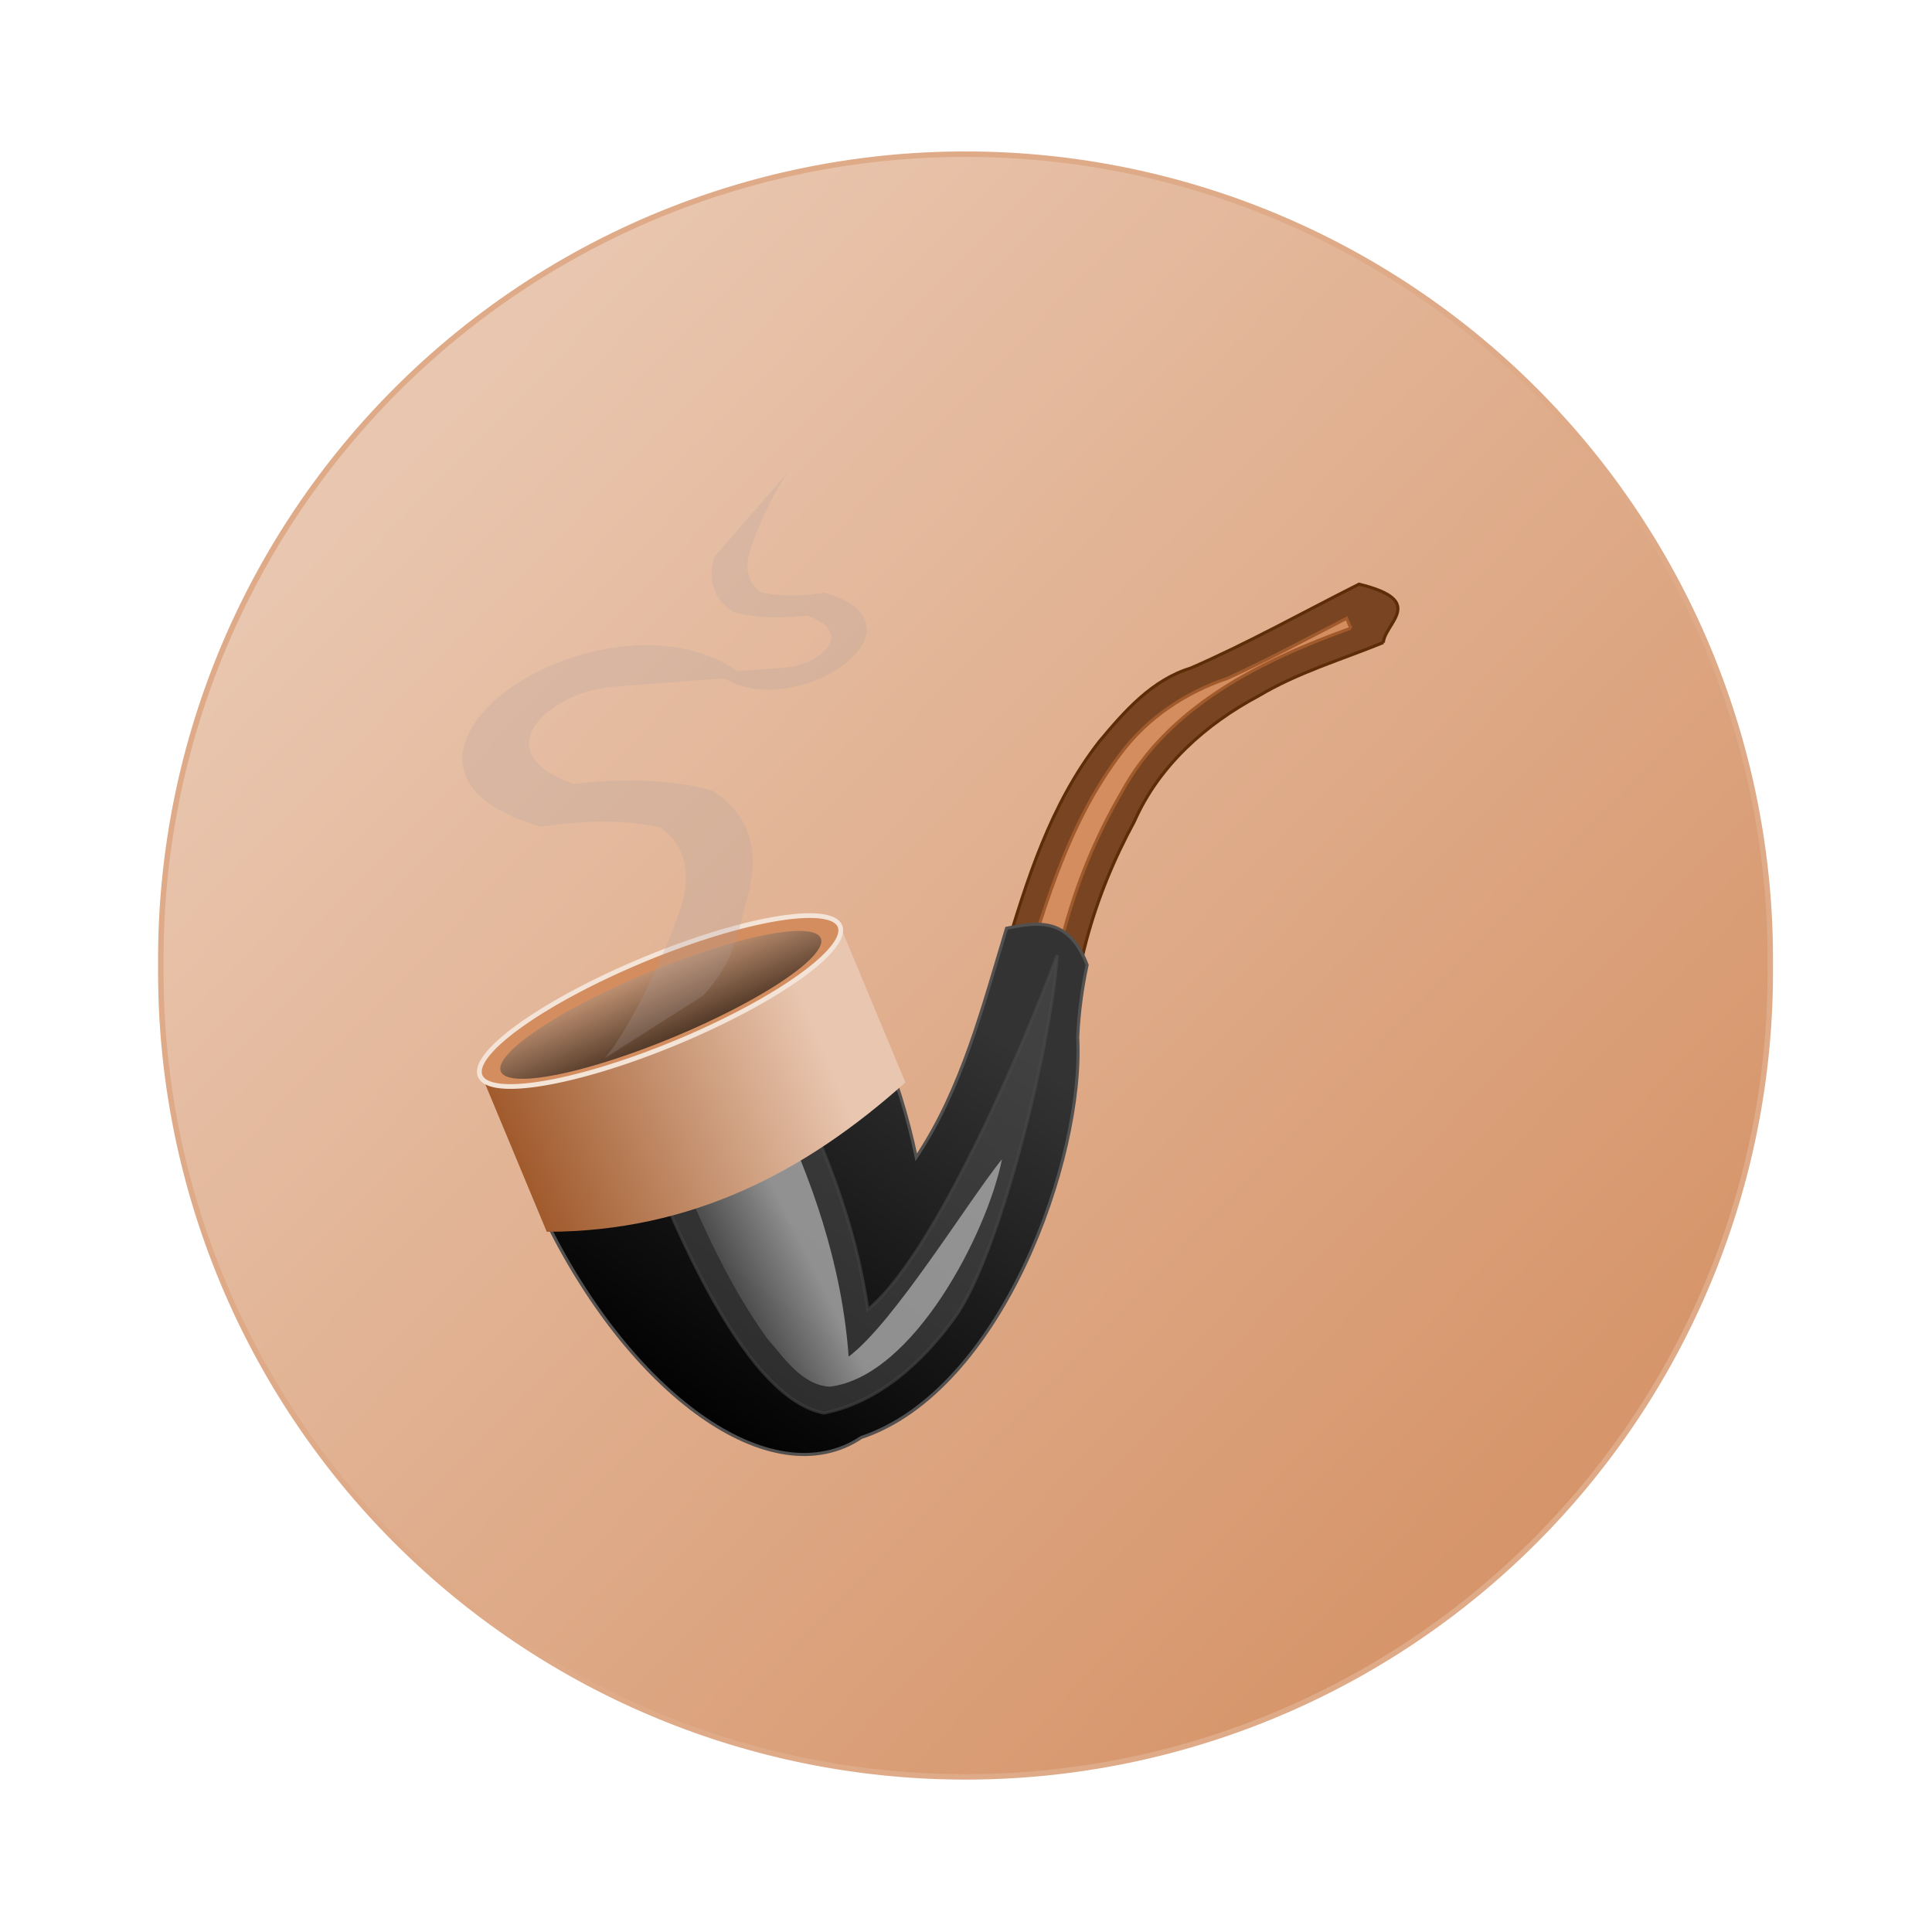 <svg:svg xmlns:dc="http://purl.org/dc/elements/1.1/" xmlns:ns1="http://sodipodi.sourceforge.net/DTD/sodipodi-0.dtd" xmlns:ns2="http://www.inkscape.org/namespaces/inkscape" xmlns:ns4="http://creativecommons.org/ns#" xmlns:rdf="http://www.w3.org/1999/02/22-rdf-syntax-ns#" xmlns:svg="http://www.w3.org/2000/svg" height="419.831" id="svg2" version="1.0" viewBox="-34.399 -34.403 419.831 419.831" width="419.831" ns1:docname="pipe.svg" ns1:version="0.32" ns2:output_extension="org.inkscape.output.svg.inkscape" ns2:version="0.46">
  <svg:defs id="defs5">
    <svg:filter id="filter3348" ns2:collect="always">
      <svg:feGaussianBlur id="feGaussianBlur3350" stdDeviation="3.625" ns2:collect="always" />
    </svg:filter>
    <svg:filter id="filter3483" ns2:collect="always">
      <svg:feGaussianBlur id="feGaussianBlur3485" stdDeviation="2.868" ns2:collect="always" />
    </svg:filter>
    <svg:filter id="filter3487" ns2:collect="always">
      <svg:feGaussianBlur id="feGaussianBlur3489" stdDeviation="3.53" ns2:collect="always" />
    </svg:filter>
    <svg:filter id="filter3560" ns2:collect="always">
      <svg:feGaussianBlur id="feGaussianBlur3562" stdDeviation="2.023" ns2:collect="always" />
    </svg:filter>
    <svg:linearGradient gradientUnits="userSpaceOnUse" id="linearGradient2466" x1="147.51" x2="384.9" y1="160.6" y2="390.69" ns2:collect="always">
      <svg:stop id="stop2432" offset="0" style="stop-color:#e9c6af" />
      <svg:stop id="stop2434" offset="1" style="stop-color:#d38d5f" />
    </svg:linearGradient>
    <svg:linearGradient gradientUnits="userSpaceOnUse" id="linearGradient2468" x1="243.47" x2="381.79" y1="203.84" y2="292.23" ns2:collect="always">
      <svg:stop id="stop3244" offset="0" style="stop-color:#333333" />
      <svg:stop id="stop3246" offset="1" style="stop-color:#000000" />
    </svg:linearGradient>
    <svg:linearGradient gradientUnits="userSpaceOnUse" id="linearGradient2470" x1="319.87" x2="355.78" y1="258.91" y2="261.27" ns2:collect="always">
      <svg:stop id="stop3266" offset="0" style="stop-color:#cccccc" />
      <svg:stop id="stop3268" offset="1" style="stop-color:#333333" />
    </svg:linearGradient>
    <svg:linearGradient gradientTransform="matrix(1.024 0 0 1.256 -20.146 9.503)" gradientUnits="userSpaceOnUse" id="linearGradient2472" x1="302.38" x2="406.08" y1="149.26" y2="149.26" ns2:collect="always">
      <svg:stop id="stop3236" offset="0" style="stop-color:#e9c6af" />
      <svg:stop id="stop3238" offset="1" style="stop-color:#a05a2c" />
    </svg:linearGradient>
    <svg:linearGradient gradientUnits="userSpaceOnUse" id="linearGradient2474" x1="303.22" x2="390.78" y1="184.21" y2="217.27" ns2:collect="always">
      <svg:stop id="stop3354" offset="0" style="stop-color:#f4e3d7" />
      <svg:stop id="stop3356" offset="1" style="stop-color:#f4e3d7" />
    </svg:linearGradient>
    <svg:linearGradient gradientUnits="userSpaceOnUse" id="linearGradient2476" x1="336.93" x2="336.56" y1="180.6" y2="227.57" ns2:collect="always">
      <svg:stop id="stop3375" offset="0" style="stop-color:#deaa87" />
      <svg:stop id="stop3377" offset="1" style="stop-color:#28170b" />
    </svg:linearGradient>
  </svg:defs>
  <ns1:namedview bordercolor="#666666" borderopacity="1.0" gridtolerance="10.0" guidetolerance="10.0" id="base" objecttolerance="10.0" pagecolor="#ffffff" showgrid="false" showguides="true" ns2:current-layer="g3572" ns2:cx="272.69273" ns2:cy="178.90141" ns2:guide-bbox="true" ns2:pageopacity="0.0" ns2:pageshadow="2" ns2:window-height="480" ns2:window-width="640" ns2:zoom="0.87417974" />
  <svg:g id="g3572" transform="translate(-70.424 -49.291)">
    <svg:g id="g2451" transform="translate(-21.735 -28.598)">
      <svg:g id="g2444" transform="translate(0,4)">
        <svg:path d="m393.51 259.99a147.57 147.57 0 1 1 -295.13 0 147.57 147.57 0 1 1 295.13 0z" id="path2428" style="fill-rule:evenodd;stroke:#deaa87;stroke-width:1px;fill:url(#linearGradient2466)" transform="matrix(1.185 0 0 1.185 -23.868 -58.791)" ns1:cx="245.94484" ns1:cy="259.9938" ns1:rx="147.56691" ns1:ry="147.56691" ns1:type="arc" />
      </svg:g>
      <svg:g id="g3564" transform="matrix(-1 0 0 1 520.01 0)">
        <svg:g id="g3511" transform="matrix(.617 .257 -.257 .617 155.61 74.823)">
          <svg:path d="m70.625 146.09c14.671-0.1 29.385-1.71 44.035 0.41 19.46 1.84 38.77 8.52 53.08 22.17 21.84 17.59 40.01 40.11 49.98 66.57 15.94 30.51 40.66 57.04 71.25 73.2 11.92 6.13 25.29 9.49 38.78 8.84 18.03 3.16 33.27-10.74 42.05-24.96 20.1-32.88 24.67-72.88 21.97-110.88 1.38-6.83-3.83-6.5-9.11-6h-108.07c-2.27 1.27-0.46 5.42-0.75 8.34-1.58 20.9-0.14 41.99 4.13 62.47-44.03-27.1-64.33-80.23-109.66-105.94-11.32-5.9-23.48-11.93-36.68-10.64-20.4-0.31-40.677-2.7-61.005-4.14-18.469 13.57-2.968 14.79 0 20.56z" id="path3513" style="fill-rule:evenodd;stroke:#5d2d07;stroke-width:1px;fill:#784421" ns1:nodetypes="cccccccccccccccc" />
          <svg:path d="m78.625 137.72c30.715-1.56 64.655 0.66 89.355 20.67 26.67 20.19 47.55 47.77 60.01 78.88 18.32 31.34 45.92 59.72 81.38 70.15 14.23 2.93 31.4 4.93 42.79-6.26 15.88-14.7 22.72-36.28 27.88-56.67 4.35-19.95 5.24-40.69 3.77-61.11-34.12 0.42-68.25-0.25-102.37 0.12-0.82 24.4 0.41 49.21 7.06 72.66-0.37 5.24-6.85 2.67-9.28 0.5-47.76-26.44-68.93-82.74-115.88-110.07-12.59-7.43-27.04-10.26-41.56-9.25-14.42-0.52-28.781-1.95-43.155-3.12v3.5z" id="path3515" style="fill-rule:evenodd;filter:url(#filter3348);stroke:#a05a2c;stroke-width:1px;fill:#d38d5f" />
          <svg:path d="m272.89 173.73c-0.04 0.37-0.08 0.75-0.13 1.12h-1.56c0.38 3.01 0.58 6.04 0.72 9.06-0.4 5.46-0.62 11.02-0.62 16.69 0 14.63 1.38 28.64 3.87 41.59-22.45-14.98-38.6-36.71-55.75-57.46-10.1 2.03-20.04 4.27-19.59 21.06 4.37 6.3 8.37 13.1 11.87 20.56 13.33 37.45 67.08 96.49 114.94 93.06 0.02 0.01 0.04 0 0.06 0 2.05 0.4 4.14 0.63 6.25 0.63 34.05 0 61.69-53.5 61.69-119.44 0-9.24-0.57-18.23-1.59-26.87h-6.32-113.84z" id="path3517" style="fill-rule:evenodd;stroke:#535050;stroke-width:1px;fill:url(#linearGradient2468)" ns1:nodetypes="ccccscccccsssccc" />
          <svg:path d="m330.49 198.18c-14.42 0.02-12.85 0.05-27.28 0.07-1.91 28.39-1.55 56.32 5.53 83.59-27.46-8.17-81.99-61.97-101.15-82.69 11.94 24.28 52.53 80.18 74.84 95.16 15.34 9.73 34.18 16.79 52.44 13.09 23.49-15.56 21.2-83.52 21.03-109.22-14.47-0.03-10.94-0.03-25.41 0z" id="path3519" style="opacity:.744;fill-rule:evenodd;filter:url(#filter3483);stroke:#4d4d4d;stroke-width:1px;fill:#4d4d4d" ns1:nodetypes="cccccccc" />
          <svg:path d="m330.5 206.19c-6.57 0.02-13.15 0.04-19.72 0.06-1.76 29.39 0.23 59.36 9.6 87.31-17.71-4.45-55.26-31.71-70.7-40.09 13.4 20.02 53.61 54.21 80.13 46.75 8.22-4.01 10.06-14.41 12.75-22.28 5.44-23.31 5.43-47.79 5.44-71.75-5.83-0.07-11.67-0.01-17.5 0z" id="path3521" style="opacity:.778;filter:url(#filter3487);fill-rule:evenodd;fill:url(#linearGradient2470)" ns1:nodetypes="cccccccc" />
          <svg:path d="m269.07 163.48h126.3v54.88c-43.37 18.02-85.15 14.37-126.3 0v-54.88z" id="path3523" style="fill-rule:evenodd;fill:url(#linearGradient2472)" ns1:nodetypes="ccccc" />
          <svg:path d="m390.08 202.8a59.484 13.727 0 1 1 -118.97 0 59.484 13.727 0 1 1 118.97 0z" id="path3525" style="fill-rule:evenodd;stroke:url(#linearGradient2474);stroke-width:1.454;fill:#d38d5f" transform="matrix(1.065 0 0 1.054 -19.562 -50.483)" ns1:cx="330.59564" ns1:cy="202.79732" ns1:rx="59.484333" ns1:ry="13.727154" ns1:type="arc" />
          <svg:path d="m390.08 202.8a59.484 13.727 0 1 1 -118.97 0 59.484 13.727 0 1 1 118.97 0z" id="path3527" style="fill-rule:evenodd;fill:url(#linearGradient2476)" transform="matrix(.947 0 0 .822 19.703 -2.199)" ns1:cx="330.59564" ns1:cy="202.79732" ns1:rx="59.484333" ns1:ry="13.727154" ns1:type="arc" />
        </svg:g>
        <svg:path d="m255.44 161.09c4.04 2.3 12.13 11.27 14.18 14.47 2 3.1 2.32 6.19 0.29 8.97-3.01 1.86-6.94 3.24-12.03 4.19l-1.13 0.22-0.75 0.53c-4.64 3.29-6.35 6.61-5.59 9.5 0.75 2.89 4 5.22 8.28 6.47 2.14 0.62 4.51 0.98 7 1.03 2.48 0.05 5.04-0.18 7.47-0.78 4.08-1.01 7.66-2.98 10.12-5.81l23.25-5.66c4.84-1.19 9.73-0.99 13.75 0.19 4.02 1.17 7.05 3.25 7.81 6.18 0.73 2.76-0.74 6.5-6.65 11-10.91 2.26-20.37 5.61-27.47 10.25l-0.69 0.44-0.4 0.53c-6.06 7.62-4.87 15.81-0.16 23.13s7.22 13.01 16.16 18.09l24.65 6.35c-7.57-4.31-22.77-21.08-26.62-27.07-3.73-5.8-4.35-11.6-0.53-16.81 5.62-3.48 12.99-6.06 22.53-7.84l2.15-0.41 1.38-0.97c8.7-6.17 11.91-12.4 10.5-17.81-1.42-5.41-7.49-9.79-15.5-12.13-4.01-1.17-8.5-1.87-13.16-1.96-4.65-0.1-9.45 0.4-14 1.53-8.37 2.06-15.62 6.23-20.22 12.37l-10.22 2.5c-2.58 0.64-5.2 0.5-7.34-0.12-2.14-0.63-3.78-1.72-4.19-3.28-0.38-1.48 0.41-3.47 3.57-5.88 5.82-1.21 10.86-2.99 14.65-5.47l0.38-0.25 0.21-0.28c3.24-4.06 2.61-8.44 0.1-12.34l-21.78-13.07z" id="path3539" style="opacity:.483;filter:url(#filter3560);fill-rule:evenodd;fill:#aaa0a0" transform="matrix(.951 .309 -.309 .951 97.262 -86.727)" />
      </svg:g>
    </svg:g>
  </svg:g>
</svg:svg>